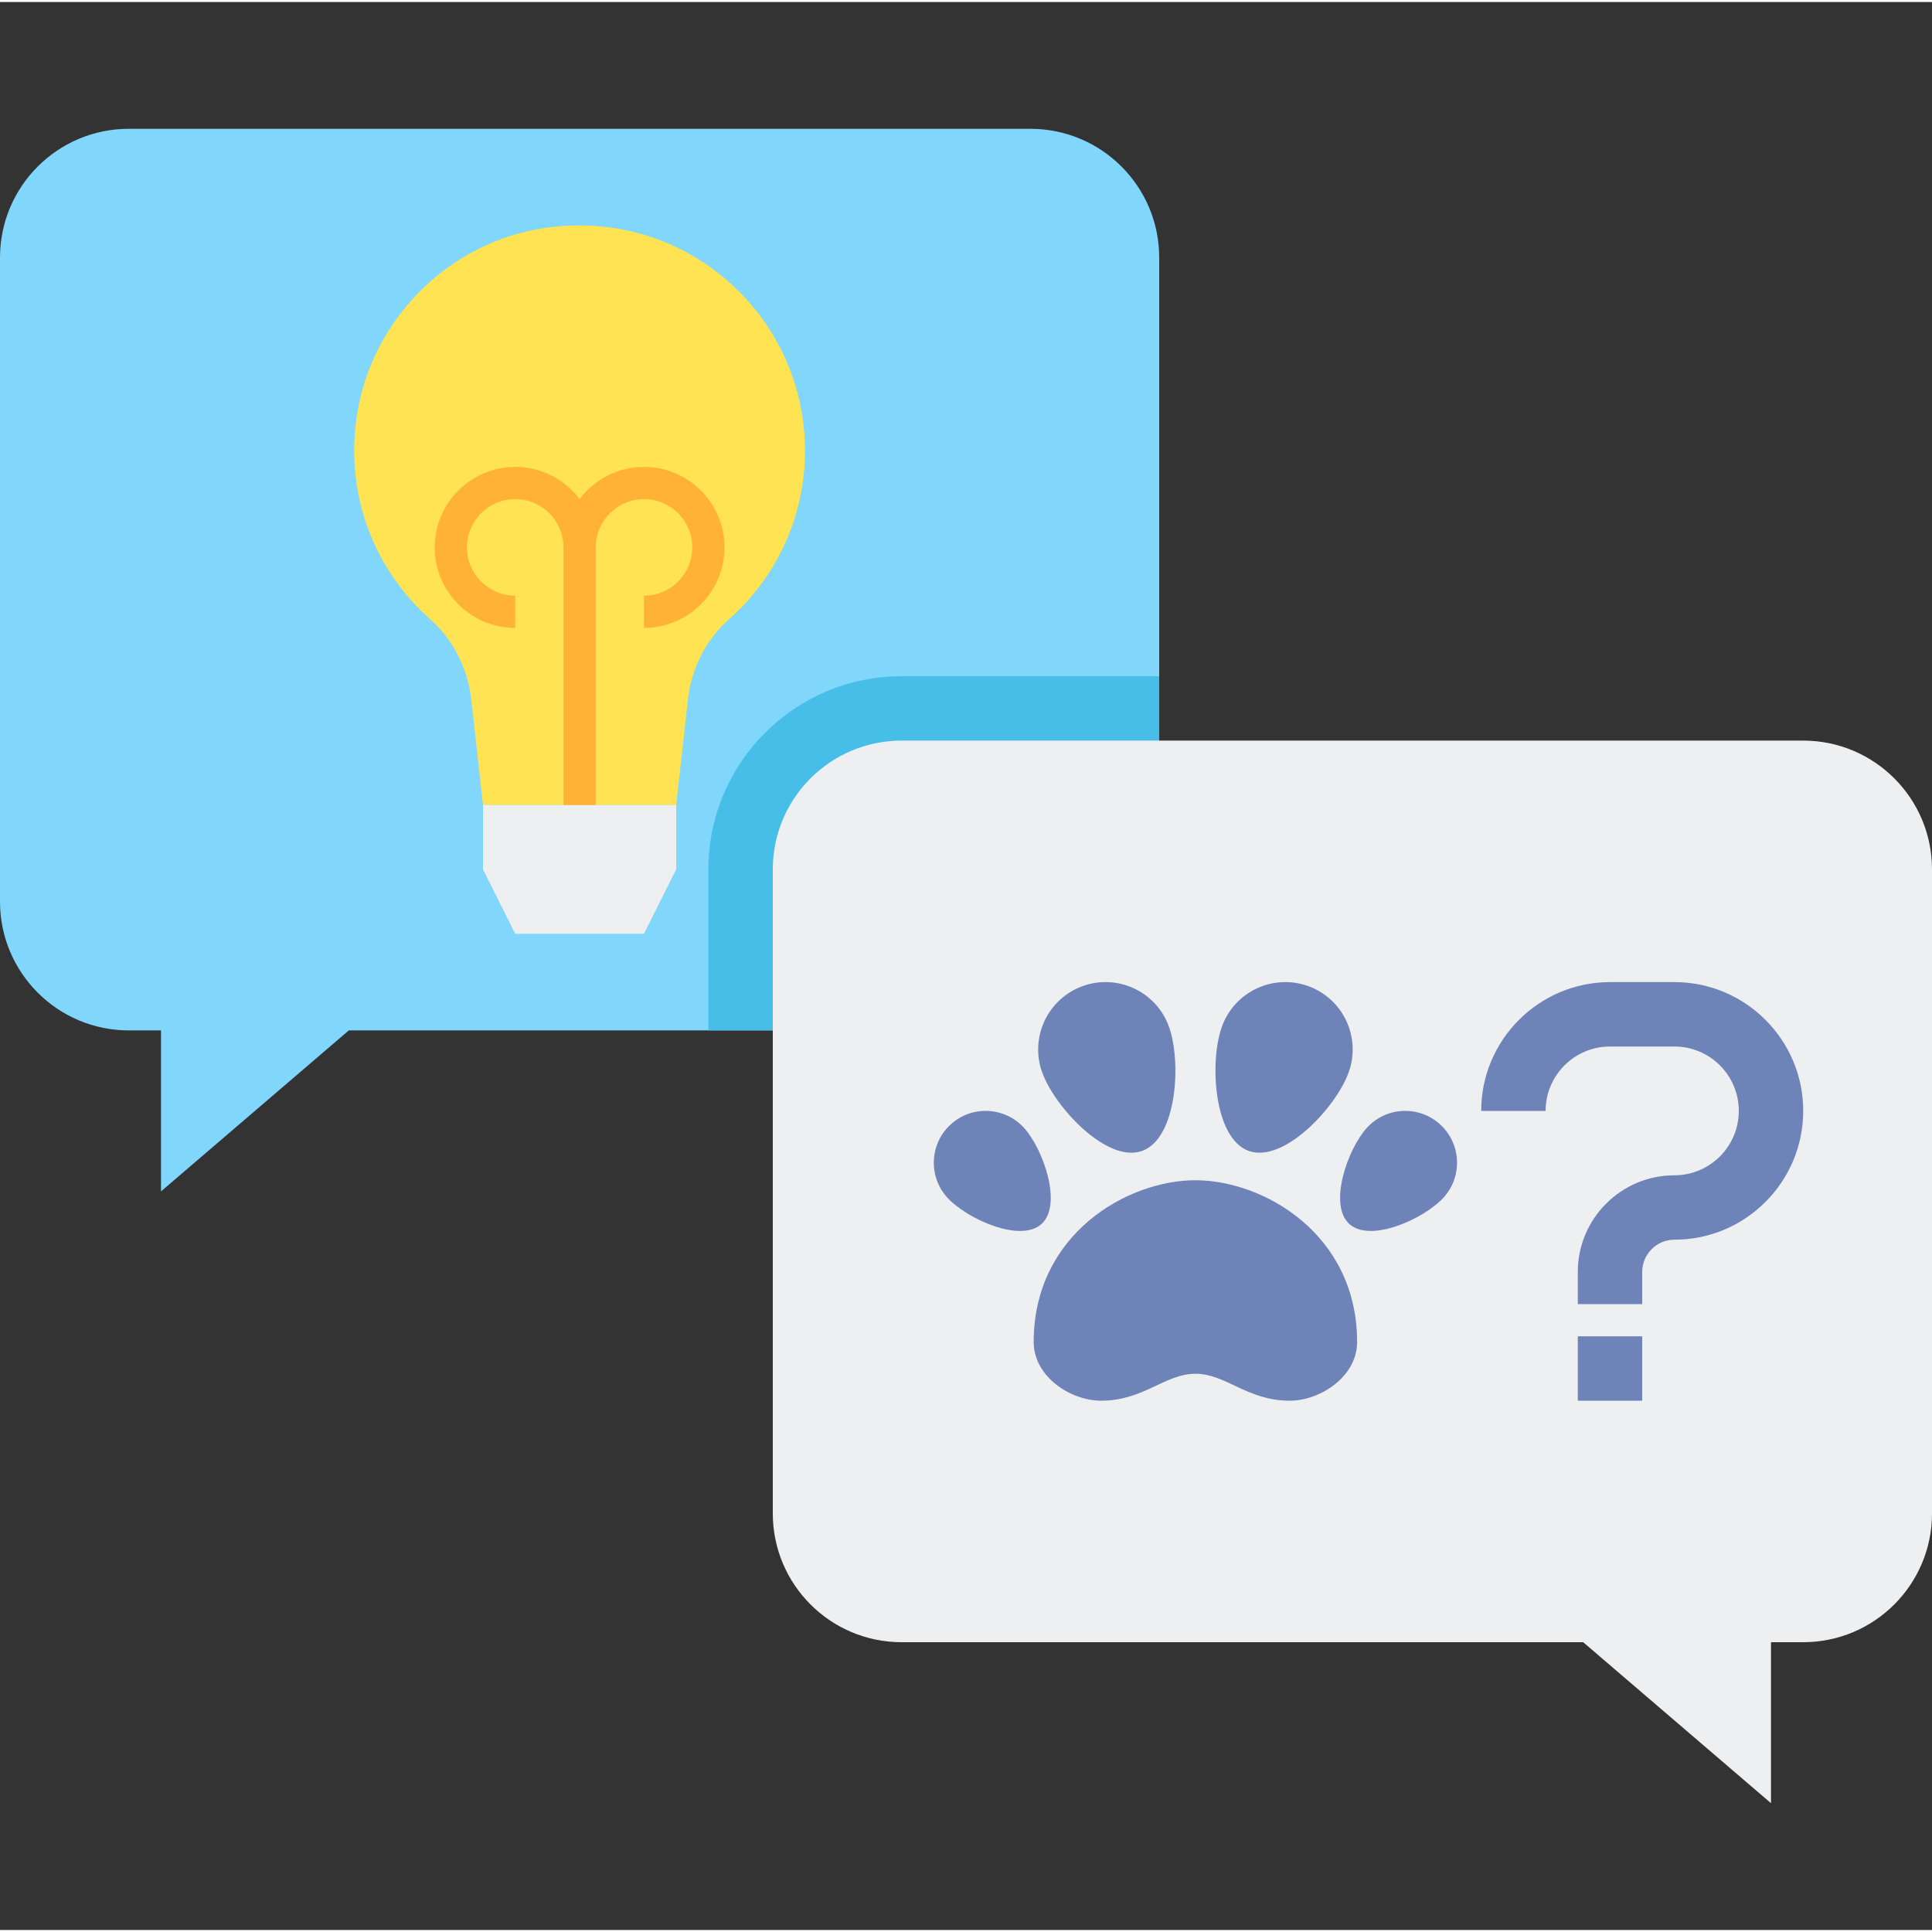 <svg height="480pt" viewBox="0 -31 480 479" width="480pt" xmlns="http://www.w3.org/2000/svg"><rect x="0" y="-31" width="480" height="479" fill="#333333" stroke="none"/><path d="m32 .5h224c17.672 0 32 14.328 32 32v160c0 17.672-14.328 32-32 32h-169.336l-46.664 40v-40h-8c-17.672 0-32-14.328-32-32v-160c0-17.672 14.328-32 32-32zm0 0" fill="#80d6fb"/><path d="m224 136.5c-26.473 0-48 21.527-48 48v40h80c17.672 0 32-14.328 32-32v-56zm0 0" fill="#46bee8"/><path d="m448 152.5h-224c-17.672 0-32 14.328-32 32v160c0 17.672 14.328 32 32 32h169.336l46.664 40v-40h8c17.672 0 32-14.328 32-32v-160c0-17.672-14.328-32-32-32zm0 0" fill="#edeff1"/><g fill="#6e83b7"><path d="m297 309.805c7.586 0 12.832 6.695 23.434 6.695 7.551 0 16.734-5.945 16.734-14.594 0-26.781-23.223-40.176-40.176-40.176-16.953 0-40.176 13.395-40.176 40.176 0 8.648 9.184 14.594 16.734 14.594 10.617 0 15.863-6.695 23.449-6.695zm0 0"/><path d="m254.383 248.684c4.801 5.25 9.648 19.098 4.402 23.895-5.25 4.801-18.609-1.27-23.41-6.52-4.801-5.246-4.43-13.391.816-18.191 5.25-4.801 13.395-4.43 18.191.816zm0 0"/><path d="m258.93 234.934c3.133 8.695 16.141 22.645 24.84 19.504 8.695-3.137 9.789-22.184 6.645-30.883-3.133-8.695-12.734-13.199-21.43-10.062-8.695 3.145-13.199 12.742-10.055 21.441zm0 0"/><path d="m339.617 248.684c-4.801 5.25-9.648 19.098-4.402 23.895 5.25 4.801 18.609-1.27 23.41-6.52 4.801-5.246 4.43-13.391-.816-18.191-5.25-4.801-13.395-4.43-18.191.816zm0 0"/><path d="m335.07 234.934c-3.133 8.695-16.141 22.645-24.84 19.504-8.695-3.137-9.789-22.184-6.645-30.883 3.133-8.695 12.734-13.199 21.43-10.062 8.695 3.145 13.199 12.742 10.055 21.441zm0 0"/><path d="m408 292.5h-16v-8c0-13.23 10.77-24 24-24 8.824 0 16-7.176 16-16s-7.176-16-16-16h-16c-8.824 0-16 7.176-16 16h-16c0-17.648 14.352-32 32-32h16c17.648 0 32 14.352 32 32s-14.352 32-32 32c-4.414 0-8 3.594-8 8zm0 0"/><path d="m392 300.5h16v16h-16zm0 0"/></g><path d="m200 80.5c0-34.609-31.391-61.879-67.258-54.902-22.43 4.367-40.238 22.832-43.957 45.383-3.371 20.441 4.352 39.207 18.086 51.367 5.801 5.137 9.367 12.336 10.227 20.039l2.902 26.113h48l2.902-26.105c.852-7.664 4.355-14.863 10.129-19.957 11.625-10.25 18.969-25.227 18.969-41.938zm0 0" fill="#ffe352"/><path d="m120 168.5v16l8 16h32l8-16v-16zm0 0" fill="#edeff1"/><path d="m160 84.5c-6.535 0-12.344 3.152-16 8.008-3.656-4.855-9.465-8.008-16-8.008-11.023 0-20 8.977-20 20s8.977 20 20 20v-8c-6.617 0-12-5.383-12-12s5.383-12 12-12 12 5.383 12 12v64h8v-64c0-6.617 5.383-12 12-12s12 5.383 12 12-5.383 12-12 12v8c11.023 0 20-8.977 20-20s-8.977-20-20-20zm0 0" fill="#ffb236"/></svg>